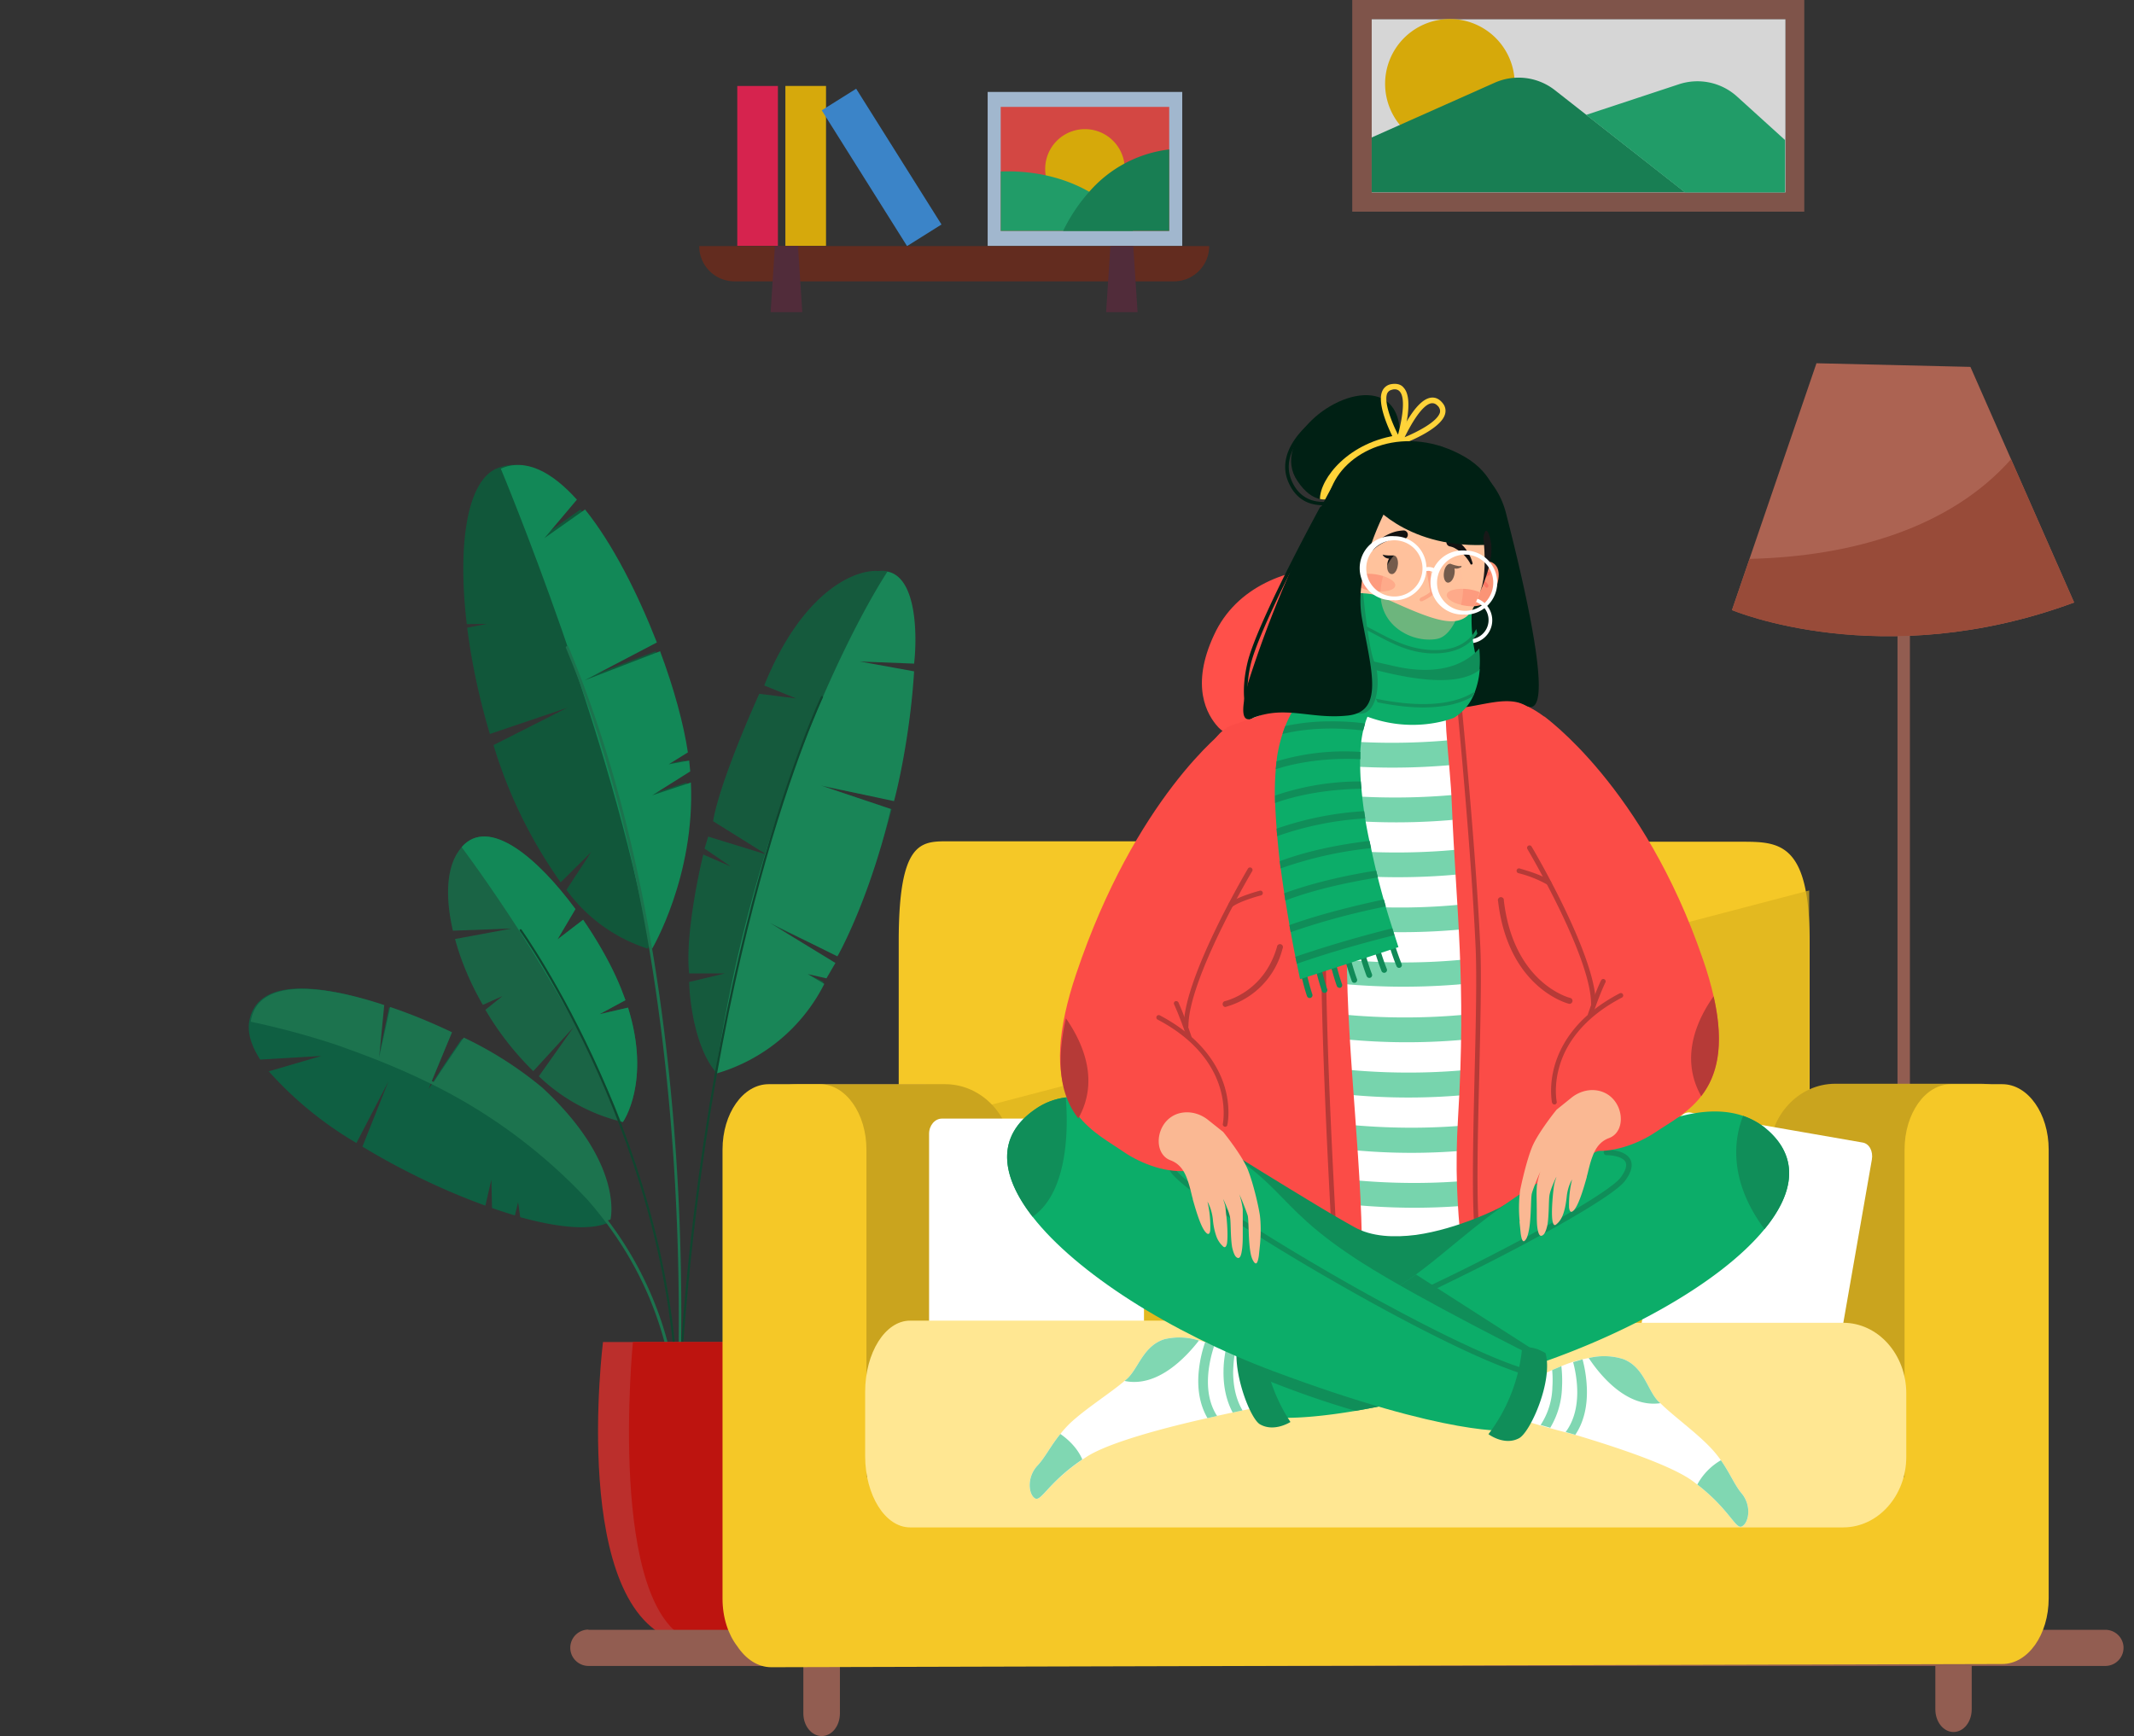 <?xml version="1.0" encoding="utf-8"?><!--Generator: Adobe Illustrator 15.0.0, SVG Export Plug-In . SVG Version: 6.00 Build 0)--><!DOCTYPE svg PUBLIC "-//W3C//DTD SVG 1.1//EN" "http://www.w3.org/Graphics/SVG/1.1/DTD/svg11.dtd"><svg xmlns="http://www.w3.org/2000/svg" width="998" height="812"><rect width="100%" height="100%" fill="#333333" stroke="none"/><g opacity=".7"><path fill="#03673D" d="M321 366l-18 6 17.7-11.2-.5-5.1-9.6 1.8 9-5.6a257 257 0 00-13-47.3l-35.3 13.6 33.8-17.7c-8.9-23-20.7-46.2-33.6-62.2l-19 13.4 15.2-18c-11.7-13-24-19.6-35.6-14.5-14 6.3-18.1 36.4-13.8 72.7l9.5-.1-9.3 1.8c2 16 5.6 33 10.6 49.7l36.3-12.3-34.6 17.5a221.4 221.4 0 0031.4 64.2l14.3-14.2-11.6 17.7a75.5 75.5 0 0038 27.5s20.2-33.9 18.2-77.7z"/><path fill="#04AD66" d="M305 443.7s20.1-33.9 18.1-77.7l-18.1 6 17.8-11.2-.5-5.1-9.6 1.8 9-5.6c-2-13.4-6.6-30.2-13-47.3l-35.3 13.6 33.8-17.7c-9-23-20.7-46.2-33.6-62.2l-19 13.4 15.2-18c-11.7-13-24-19.6-35.6-14.5 0 0 52.6 125.6 69.8 224.2l1 .3z"/><path fill="#10794D" d="M293.7 471.3l-13.5 3.1 12.3-6.6c-1.3-3.6-2.8-7.4-4.6-11.3-3.7-8-9-17.3-15.2-26.3l-12 9.2 8.4-14.2c-18.7-25.3-43.3-45.9-55.4-25.9-5 8.2-5.3 21.3-1.9 36l27.5-1-26.5 4.9c2.7 10 7.1 20.6 13 30.8l9.2-4.1-8 6.4a137.1 137.1 0 0022.4 28.7l18.9-20.6-16.3 23a85 85 0 0039.3 21.4s13.3-18.7 2.4-53.5z"/><path fill="#04AD66" d="M290.3 524.5l1 .3s13.3-18.7 2.4-53.5l-13.4 3.1 12.2-6.6c-1.3-3.6-2.8-7.4-4.6-11.3-3.7-8-9-17.3-15.2-26.3l-12 9.2 8.4-14.2c-17.6-23.9-40.5-43.5-53.2-29 10.2 13.8 53 73.2 74.4 128.3z"/><path fill="#007248" d="M252.3 509.6c-7.4-7-20.8-15.8-36.3-23.7a579.1 579.1 0 00-15.6 23.6l10.6-26.1c-9.3-4.6-19.2-8.8-29-12.3l-5.3 25.3 2.5-26.3c-30.5-10.3-59-12.6-62.6 7.5-1 5.5 1 11.7 5.1 18l28.6-1.7-24.6 7.2a170 170 0 0041 33.5l14.9-28.7-12.1 30.4c18.1 11 38.6 20.8 57.5 27.6l2.8-12.2.3 13.3c3.6 1.3 7.2 2.4 10.7 3.5l1.5-6.2 1 7c17.4 4.8 32.1 6.3 40.6 2.8 0 0 6.7-26.4-31.6-62.5z"/><path fill="#096B42" d="M357.4 320.6c18.2-45 43.2-54.4 53.4-53.5 17-2.2 17.9 27.3 16.2 42.4h-25.6l25.6 5a236 236 0 01-10 59.6l-31.8-6.2 31.8 10.6c-8 30.3-20.1 58.3-25.1 68.5l-32.3-15 30.6 18.4-3.9 6.7-8.9-1.7 7.8 3.9a79 79 0 01-50.7 41.8c-9.3-11.2-12-32.5-12.2-41.8l16.7-4h-16.7c-1.8-16 3.7-43.7 6.6-55.6l12.9 5.6-12.3-8.4 1.7-5.6 27.3 8.4-25-15.6c2.6-15.6 15.5-46.2 21.6-59.6l17.3 2.2-15-6.1z"/><path fill="#0EA867" d="M385.5 460.2a82.2 82.2 0 01-50.8 42C351.3 387.8 395.2 298 415 267.4c13.7 2.5 14 29.7 12.5 43l-25.4-1 25.4 4.6c-1.7 27.4-7 51.9-9.4 60.7l-34.2-7.3 32.7 11c-7.9 34-19.9 60-25 68.9l-31.5-15.6 30.6 18.7-4.2 7.2-8.8-2 7.8 4.6z"/><path fill="#128E5A" d="M317.6 662.2h-.7.7a.7.7 0 01-1.3 0c-2.6-43-19.6-76-41.6-101.1a253.1 253.1 0 00-72.6-53.9c-16.8-8.3-31.2-13.6-39.5-16.6l-4.7-1.7a369 369 0 00-40.6-11v-.3l.1-.5c3.6-19.3 32-17 62.3-7l-2.4 24.6 5.2-23.7c9.8 3.3 19.6 7.4 28.9 11.8l-9.5 22.8 1 .5c2.8-4.4 8.7-13 14-20.8a173.4 173.4 0 0136.7 23.4c38.6 35.7 31.9 61.7 31.9 61.7l-1.2.4a164 164 0 0132.5 81.5c.2-5.8.5-14 .6-24.4.2-21.5-.1-51.8-2.5-87-4.8-70.3-17.7-160-50.3-238a.7.7 0 011.2-.5c32.7 78 45.7 168 50.4 238.5a1109.7 1109.7 0 011.4 121V662.2z"/><path fill="none" stroke="#014D2D" stroke-linecap="round" stroke-linejoin="round" stroke-miterlimit="10" d="M243.5 435.1s73.4 102.5 73.4 227C328 444.6 384.4 326 384.4 326"/><path fill="#F52D29" d="M341 627.7h-59s-15.8 125.5 35.1 140c51 14.6 23.8-140 23.8-140z"/><path fill="#F80700" d="M351.3 627.7H296s-12.5 125.5 27.6 140c63.9 7.2 27.6-140 27.6-140z"/></g><g opacity=".8"><path fill="#FF1F55" d="M363.8 40.2h-19V115h19v-75z"/><path fill="#FFC702" d="M386.3 40.2h-19V115h19v-75z"/><path fill="#3D99EE" d="M400.4 41.5l-16.1 10.1 39.9 63.5 16.1-10.1-39.9-63.5z"/><path fill="#6F2A1A" d="M549 131.6H343.5a16.5 16.5 0 01-16.5-16.5h238.5a16.5 16.5 0 01-16.5 16.5z"/><path fill="#BDD8F5" d="M552.9 43h-91V115h91V43z"/><path fill="#FB4C47" d="M546.8 50H468v58h78.8V50z"/><path fill="#FFC700" d="M507.4 97.6a18.6 18.6 0 100-37.2 18.6 18.6 0 000 37.2z"/><path fill="#1DB776" d="M529.9 108H468V80.2c10.7-.4 26.5 1 41.4 9.5 8 4.6 15 10.8 20.5 18.3z"/><path fill="#11915B" d="M546.8 69.9V108h-49.6a79.3 79.3 0 0112.2-18.3 58.7 58.7 0 0137.4-19.8z"/><path fill="#592A3C" d="M375.2 146h-14.8l2-30.9h10.8l2 30.9zM532 146h-14.7l2-30.9H530l2 30.9z"/><path fill="#925C50" d="M844 99H632.4V0h211.4v99zm-202.5-9.1H835V9H641.5v80.8z"/><path fill="#FFF" d="M834.9 9H641.5V90H835V9z"/><path fill="#FFC700" d="M684.5 68.8a30.3 30.3 0 10-13.8-59 30.3 30.3 0 0013.8 59z"/><path fill="#11915B" d="M641.5 64.3L699 38.7a27.5 27.5 0 0128.2 3.5L788 89.9H641.5V64.3z"/><path fill="#1DB776" d="M741.9 53.7l43.3-14.3a27.6 27.6 0 0127.1 5.7l22.5 20.4V90H788l-46.1-36.2z"/></g><path fill="none" stroke="#925D51" stroke-width="5.8" stroke-miterlimit="10" d="M890.3 286.8v412.1"/><path fill="#AC6352" d="M810 285.3s70.1 29.8 160-3.5l-48.5-110.2-72-1.7L810 285.3z"/><path fill="#984B39" d="M940.5 214.8c-28.3 32-74.2 45.5-122.3 46.6l-8.2 24s70.1 29.7 160-3.6l-29.5-67z"/><path fill="#925D51" d="M275.2 762.3h709.4c4.7 0 8.5 3.8 8.5 8.4 0 4.7-3.8 8.5-8.5 8.5H275.2a8.5 8.5 0 110-17z"/><path fill="#F5C827" d="M630.5 393.7a16 16 0 00-2.4-.2H443.3c-12.7 0-23 0-23 46.8v251c0-6.3 3.2-4.5 8.3-1.7 4 2.2 9.2 5 14.9 5H628c1.7 0 3.5-.3 5.1-.7h180.9a57 57 0 0020.6-5c7.1-2.8 11.7-4.5 11.7 1.7V440.3c0-46.6-14.4-46.6-32.1-46.6H630.5z"/><path fill="#DCB21D" d="M435 524.2V691c0-12 9.4 3.4 21 3.4h165.7c8.4 0 15.6-8.1 19-8v4.6c0-2.3.3-3.6.9-4.2.6.6 1 2 1 4.2v-4.5c3.2-.2 10.4 8 18.7 8h164.2c11.4 0 20.6-15.5 20.6-3.5V424.1v-7.6L435 524.2z" opacity=".7"/><path fill="#EBAFB2" d="M453.5 648.1c0 17-9.7 30.6-21.6 30.6h-47.5c-12 0-21.6-13.7-21.6-30.6V538c0-17 9.7-30.7 21.6-30.7h47.5c12 0 21.6 13.7 21.6 30.7V648z"/><path fill="#CAA41E" d="M473.3 660.3c0 18.4-14 33.3-31.4 33.3h-69c-17.2 0-31.3-14.9-31.3-33.3V540.4c0-18.4 14-33.3 31.4-33.3h69c17.2 0 31.3 15 31.3 33.3v120zM957.1 660.6c0 18.5-13.8 33.4-30.9 33.4h-68c-17 0-30.9-15-30.9-33.4V540.3c0-18.4 13.8-33.4 31-33.4h67.9c17 0 30.9 15 30.9 33.4v120.3z"/><path fill="#925D51" d="M392.8 801.4c0 5.9-3.8 10.6-8.5 10.6s-8.6-4.7-8.6-10.6v-36.6c0-5.8 3.9-10.6 8.6-10.6 4.7 0 8.5 4.8 8.5 10.6v36.6zM922.1 799.5c0 5.9-3.8 10.6-8.5 10.6s-8.5-4.7-8.5-10.6V763c0-5.8 3.8-10.6 8.5-10.6s8.5 4.8 8.5 10.6v36.6z"/><path fill="#F5C827" d="M936.4 507.1h-24c-12 0-21.7 13.7-21.7 30.6V691H405.2V537.7c0-16.9-9.7-30.6-21.7-30.6h-24c-12 0-21.6 13.7-21.6 30.6v210c0 8.8 2.6 16.7 6.9 22.3 4 6 9.6 9.8 15.9 9.8l575.7-1.5c12 0 21.7-13.7 21.7-30.7V537.7c0-16.9-9.7-30.6-21.7-30.6z"/><path fill="#FFF" d="M529 523.2h-88.5c-3.3 0-6 3.2-6 7.1v103.2c0 3.9 2.7 7 6 7H529c3.3 0 6-3.1 6-7V530.3c0-4-2.7-7.1-6-7.1zM871.1 534.4l-80.4-14c-3-.6-6 2.1-6.8 6l-17.8 101.8c-.6 4 1.3 7.5 4.4 8l80.4 14c3 .6 6-2.1 6.7-6l17.8-101.8c.7-3.9-1.2-7.5-4.3-8z"/><path fill="#FFE792" d="M862 714.4c16.3 0 29.5-14.8 29.5-33v-29.7c0-18.2-13.2-33-29.5-33H633.7c-1.7-.7-3.4-1-5.2-1H425.6c-11.6 0-21 15-21 33.3v30c0 18.4 9.4 33.4 21 33.4H862z"/><path fill="#FF504A" d="M577.7 344c-3-.2-5.8-1.6-7.9-3.8-5.4-5.8-13.2-19.4-2-43.3 20.6-44.7 96.3-38 114.3-5.6 12.9 23.1 25.6 27.7 18.7 34.7-6.6 6.7-85.4 21-123 18z"/><path fill="#FFF" d="M711 612.5h-.2c-16.3 2.4-33 4.6-49.6 5.9l-2.8.2a312.5 312.5 0 01-52.8-.3c-5.7-.6-11.4-1.3-17-2.4a23.6 23.6 0 01-19.2-27 411.1 411.1 0 004.4-38.4c.8-12.4 1-23.8 1.2-34.1v-2.6-1.2-1.7-1.2-2.4-7.7c0-7.9 0-15 .4-21.1v-.9l.2-3.8.2-3.6a431.7 431.7 0 00.2-17.2c0-2.6 0-5-.2-7.3l-.2-2.4a1002.5 1002.5 0 00-.5-6l-.1-1.1v-.3l-.2-1.5a293.7 293.7 0 01-.4-4.1l-1.3-13-.5-4.1a2266.8 2266.8 0 01-1.2-11c-2.5-21.4-4.8-42-4-48.5 1.5-11.2 56.1-41 56.1-41l32.8-1s46 18.5 54.6 29.7l.1.2c2 2.6 3.1 6.3 3.8 10.8.7 4 .9 8.6.8 13.8 0 3.7-.2 7.7-.4 12-.2 4.5-.6 9.2-1 14.2 0 1.5-.2 3-.3 4.4l-.4 4.6a1622.4 1622.4 0 00-.7 11.2l-.2 2.7a134.7 134.7 0 00-.2 3.4l-.1 1.7-.1 1.7-.2 3.3a201.2 201.2 0 00-.2 5V433l-.1 2.8v3.1a120.4 120.4 0 00-.1 4.3v1.5a468.5 468.5 0 00.1 11.8l.1 3.9a978.7 978.7 0 00.4 9.7v3.3l.3 4.1a131.8 131.8 0 001 13l.4 2.8.2 1.7.2 1.2.5 4.3.1.5.3 2.2.7 4.4.2 1.3 1.3 7.9.2 1.4.6 3.2a1057.5 1057.5 0 006.9 36.3l5.5 26.4c3 13.3-6 26.3-19.5 28.3z"/><path fill="#1DB776" fill-opacity=".6" d="M714.8 352.4a306.8 306.8 0 01-72.8 6.5c-27.2-.8-44.8-4.8-45.6-5l1.3-5.6 1.3-5.6c.3 0 17.7 3.9 43.6 4.6 17.5.5 41.8-.4 68.3-6l.1.3c2 2.6 3.1 6.3 3.8 10.8zM715.6 366.2c0 3.7-.2 7.7-.4 12a304.7 304.7 0 01-120.6.8l2.7-11.2c.1 0 17.5 4 43.5 5 19 .7 45.7 0 74.8-6.6zM714.2 392.4c0 1.5-.2 3-.3 4.4l-.4 4.6-.2 3a303.5 303.5 0 01-75.1 5.5c-27.1-1.3-44.7-5.6-45.4-5.8l2.7-11.2c.2 0 17.5 4.2 43.5 5.5 19 .9 46 .3 75.2-6zM712.4 418.7l-.1 1.7-.1 1.7a281.6 281.6 0 00-.4 8.2v.4a302.1 302.1 0 01-75.5 4.7c-27.1-1.6-44.6-6-45.4-6.2l3-11.2s4.5 1.1 12 2.4a294.7 294.7 0 00106.4-1.6zM592.1 443l-1.5 5.7 1.5-5.6zm119.6 10l-.1-8.2c-29.7 6-57 6-76.1 4.6-26-1.8-43-6.3-43.4-6.3l-1.5 5.6-1.5 5.5a314 314 0 00122.6 2.4V453zM712.8 482.4a297.8 297.8 0 01-80.3 4c-27-2-44.5-6.9-45.2-7l1.5-5.7 1.6-5.5c.3 0 17.4 4.7 43.3 6.8 19.6 1.5 47.8 1.7 78.5-4.3l.1 2.8.2 4.1.3 4.8zM716 507.7a294.2 294.2 0 01-85.4 4.3c-27-2.4-44.4-7.4-45.2-7.6l3.3-11.1c.1 0 17.2 4.9 43.2 7.2 20.4 1.8 50.1 2.3 82.4-4.2l.5 4.3.1.5.3 2.2.7 4.4zM720.2 532.9a289.7 289.7 0 01-91.6 4.6 259 259 0 01-45-8l3.3-11.1c.2 0 17.2 5 43.2 7.6 21.6 2.1 53.6 2.9 88-4.5l2.1 11.4zM725.1 557.8c-23 5.3-45 7.1-64 7.1a315.4 315.4 0 01-79.3-10.4l1.7-5.5 1.7-5.5c.3 0 17.2 5.2 43.1 8 23 2.5 57.6 3.6 94.5-5l2.3 11.3z"/><path fill="#FB4C47" d="M636.9 597c1-47.8-7.1-103.4-7-151.1 0-42.9 3.2-85.4 3.1-128.2-10.2.8-14.6 2.5-14.6 2.5s-9.7 8.4-41.5 18.7c-30 9.8-24.4 120.5-22.6 182.4 1.8 62 1 101.3 60 108.8l16.3 1.9c0-14.2 6-20.9 6.3-35z"/><path fill="#B63A37" d="M573 471a1.4 1.4 0 01-.3-2.7c.7-.2 18.4-4.2 24.5-25.4a1.4 1.4 0 112.6.8A37.8 37.8 0 01573 471zM624.4 587.5a1 1 0 01-1.1-1c-4.7-85.5-8.5-169-2.7-251.6 0-.6.6-1 1.2-1s1 .6 1 1.2c-5.8 82.3-2 165.8 2.7 251.3a1 1 0 01-1 1.1h-.1z"/><path fill="#FB4C47" d="M739.1 382.3c1.5-44.1-19.8-55.8-62.2-62.1l-.5-.1c-.7 7.3-.4 14.7 0 22 .8 11.6 2.2 23.2 2.6 34.8 2 48.6 6.8 81.7 2.9 145.5-3 48 4.7 73.1 6 109.5 24.1-3.7 43-13.5 54.7-33.4 21.9-37.3-4.9-172.1-3.5-216.2z"/><path fill="#B63A37" d="M734.2 469.5h-.4c-.2 0-28.4-7-33.2-48a1.4 1.4 0 112.7-.3c4.6 39 30.9 45.6 31.2 45.6a1.4 1.4 0 01-.3 2.7zM691.2 579.7a1 1 0 01-1.1-1c-2-12-1.2-44.4-.5-75.7.6-23.8 1.1-46.3.5-59.9-2.1-45.9-8.4-110-8.4-110.6a1 1 0 112.1-.2c0 .6 6.4 64.8 8.5 110.7.6 13.6 0 36.2-.5 60-.8 31.2-1.5 63.5.4 75.4a1 1 0 01-1 1.3z"/><path fill="#002014" d="M652.6 219l-20.8 7.6s-6.3 8.6-14.5 6.8c-3.3-.7-6.9-3-10.5-8.4-12.7-18.4 18-44 36.4-39.7 9 2.1 11.4 10.3 11.6 18 .1 8-2.2 15.7-2.2 15.7z"/><path fill="#FFD339" d="M652.6 219l-20.8 7.6s-6.3 8.6-14.5 6.8c0-9.5 13.4-27 37.5-30 .1 8-2.2 15.6-2.2 15.6z"/><path fill="#FFD339" d="M652.3 182.1c-.4 0-.8 0-1.3.2-1 .2-1.7.7-2.2 1.6-1.8 4 2.1 13.7 5 19.4 1.7-6.3 3.8-16.9.8-20.2a3 3 0 00-2.3-1zm1.8 26c-.5 0-1-.3-1.2-.7-1-1.8-9.6-17.7-6.4-24.6a5.5 5.5 0 014-3.1c3.3-.6 5.1.5 6 1.7 5.2 5.7-.5 23.8-1.2 25.8a1.3 1.3 0 01-1.2.9z"/><path fill="#FFD339" d="M669.9 188.6h-.4c-4.4.6-9.7 10-12.6 15.9 6-2.5 15.2-7.2 16.5-11.5.2-1 0-1.8-.6-2.7-1-1.2-1.9-1.7-2.9-1.7zm-15.5 19.6a1.3 1.3 0 01-1.2-1.8c.9-2 8.3-19.4 16-20.4 1.5-.2 3.6.1 5.6 2.7a5.5 5.5 0 011 5c-2 7.3-19 13.7-21 14.4h-.4z"/><path fill="#002014" d="M615.7 236.1c-4.5-.6-9.6-3-12.8-9.8-7.6-15.8 10.5-29.1 10.7-29.3a.8.8 0 011 1.4c-.2 0-17.2 12.6-10.2 27.2 6.2 13 20 8.4 20.5 8.2.4-.1.9.1 1 .6.2.4 0 .9-.5 1 0 0-4.5 1.5-9.7.7zM676.1 238.1s8.2 34.2-3.1 56.3c-11.3 22-22.7 28.1-6.4 35 16.2 6.8 34.6-6.2 47 .6 15 8.2-1.8-60.8-9.3-90-7.6-29.8-44-33.1-44-33.1l15.8 31.2z"/><path fill="#002014" d="M697.7 262.6s14.5-33.2-12.8-49c-27.2-15.6-54.8-3.8-62.1 14.3-7.3 18 3.9 29.9 3.9 29.9l71 4.8z"/><path fill="#FBB990" d="M651 333c7.8 2.1 11-1.4 13.4-4l1.6-14 1-8.3.1-1.2-3.6-.4-26.7-7.7-3.6 17-1.7 8c3.4 3.2 8 7.4 19.4 10.6z"/><path fill="#181818" d="M666 315c-8.3 3.7-24.6 2-32.8-.6l3.6-17 26.7 7.7 3.6.4-.2 1.2-1 8.2z"/><path fill="#FB9476" d="M687.8 262.9s15.8-4.7 12.7 9.3c-3.4 15.5-16 11-18.2 10l5.5-19.3z"/><path fill="#FFF" d="M676.4 288.5a10.8 10.8 0 1014.7-8.4c-.8.2-1 .8-1 1.4a9 9 0 11-7.6.8c-.5-.4-.9-.8-1.2-1.3l-1.2.9c-2 1.6-3.3 3.9-3.7 6.6z"/><path fill="#FA7764" d="M689.6 277.7h-.1a.9.9 0 01-.7-1 14 14 0 017-9.3.9.9 0 01.7 1.6c-.1 0-4.4 2.1-6 8-.1.5-.5.8-1 .7z"/><path fill="#FA7764" d="M695.2 274.9a.8.8 0 01-.6-.4s-1-1.8-2.6-1.8a.9.9 0 110-1.7c2.5 0 4 2.5 4 2.6a.9.9 0 01-.8 1.3z"/><path fill="#FFC29C" d="M696.5 261a92.2 92.2 0 01-7.2 22.7c-7 15-17 26-25 26.9a32.8 32.8 0 01-34.2-21.3 39.8 39.8 0 01-3.2-11.5c-2-17.2 2.3-41.7 2.3-41.7 10.4-15.5 32.8-11.4 45.8-9.2 13 2.1 26 8.5 21.5 34z"/><path fill="#FB9476" d="M660.8 301.7c-2.8-.4-4.4-1.7-4.5-1.7a.9.9 0 011-1.4s1.5 1.1 4 1.4a10 10 0 004.1-.3c.5-.1 1 .1 1.1.6.2.4 0 .9-.5 1 0 0-2 .8-5 .4h-.2z"/><path fill="#108A57" d="M612.4 466.8c-.5 0-1-.4-1.2-1-1.9-5.7-3.2-12.2-3.2-12.5a1.3 1.3 0 012.5-.5s1.4 6.6 3.2 12.2a1.3 1.3 0 01-1.3 1.8zM619.4 464.4c-.5 0-1-.3-1.2-.9-2-5.7-3.3-12.2-3.4-12.4a1.3 1.3 0 012.6-.6s1.4 6.6 3.3 12.2a1.3 1.3 0 01-1.3 1.7zM626.4 462c-.5 0-1-.3-1.2-.8-2-5.7-3.5-12.2-3.6-12.4a1.3 1.3 0 012.6-.6s1.5 6.6 3.4 12.1a1.3 1.3 0 01-1.2 1.8zM633.4 459.7c-.6 0-1-.3-1.2-.8-2.1-5.7-3.7-12.1-3.8-12.4a1.3 1.3 0 112.6-.6s1.6 6.5 3.6 12a1.3 1.3 0 01-1.2 1.8zM640.4 457.4c-.6 0-1-.3-1.3-.9-2.1-5.6-3.8-12-3.8-12.3a1.3 1.3 0 112.5-.6s1.7 6.5 3.8 12a1.3 1.3 0 01-1.2 1.8zM647.3 455c-.5 0-1-.3-1.2-.8-2.2-5.6-4-12-4-12.3a1.3 1.3 0 012.5-.6s1.8 6.5 4 12a1.3 1.3 0 01-1.3 1.7zM654.3 452.7c-.5 0-1-.3-1.2-.8-2.3-5.6-4.1-12-4.2-12.2a1.3 1.3 0 112.5-.7s1.9 6.4 4.1 11.9a1.3 1.3 0 01-1.2 1.8z"/><path fill="#0CAD69" d="M692 313.3a37.8 37.8 0 01-3.1 12.4 23 23 0 01-8.9 10s-20.3 8.7-44.2-2a66.4 66.4 0 01-7.8-4 31.3 31.3 0 01-15.8-25.3c-.5-5.8.5-11.2 1.6-15.3l.2-.8c1.2-4.2 2.5-7 2.5-7S622 279 629 278c2.7-.4 5.7-.7 8.6-.5 3.4.2 6.8.8 10 2.3 22.7 10.3 34.2 15 40.7 6a75 75 0 003.7 27.5z"/><path fill="#108E59" d="M690.9 296.4l-1 1.4c-3 3.6-8.5 7.8-19 7.8h-2c-10.1-.5-18-4.7-25.7-8.8-9.2-4.8-17.8-9.4-29.3-7l-.1-.7-.2-.8h.4c11.8-2.4 20.6 2.3 29.9 7.2 7.5 4 15.3 8 25.1 8.5 9 .5 15.5-2 19.6-7 .8-1 1.4-2 1.8-2.8l.5 2.2zM689.9 323.3l-1 2.4a38.7 38.7 0 01-13.6 4.5c-3 .4-6.3.7-9.7.7-4.5 0-9.3-.4-14.5-1.2a155.8 155.8 0 01-28.9-7.3l.5-1.4c.2 0 13.3 5 28.7 7.2 12.2 1.8 28 2.2 38.5-4.9z"/><path fill="#0CAD69" d="M654 443l-46 15-1.5-7.2-.7-3.3a694.3 694.3 0 01-7.3-44.7 370.4 370.4 0 01-2.3-30.7 133.4 133.4 0 011.1-18.5 68.7 68.7 0 013.8-14c8.5-21.4 25.2-25.6 25.2-25.6 12.4 1.2 17.9 14.4 17.9 14.4a23 23 0 00-5.8 10l-.9 3.3a60.9 60.9 0 00-1.4 13.4 119.3 119.3 0 00.6 13.8 193.1 193.1 0 004.5 27.8 356.2 356.2 0 0010 37.5l1 3.2 1.8 5.6z"/><path fill="#108E59" d="M638.4 338.4l-.9 3.3c-8.1-1-22.9-2-37.7 1.6.4-1.3.8-2.6 1.3-3.7 7.4-1.6 14.5-2.2 20.3-2.2 7-.1 12.9.4 17 1zM636.2 351.7v3.4c-9.8-.5-25 0-39.6 4.7l.4-3.7a110 110 0 0139.2-4.4zM636.7 368.9c-10.4.2-26 1.5-40.4 6.7v-3.5a122.8 122.8 0 0140.1-6.6l.3 3.4zM638.5 382.8a149 149 0 00-41.2 8.3l-.3-3.5a151 151 0 0141-8.2l.5 3.4zM641.2 396.7a181.1 181.1 0 00-42.3 9.5l-.4-3.4c15-5.6 31.1-8.2 42-9.5l.7 3.4zM644.4 410.4c-11 1.8-28 5-43.3 10.8l-.5-3.4c15.3-5.6 32-8.9 43-10.6l.8 3.2zM648 424a334.4 334.4 0 00-44.4 12l-.6-3.3c16-5.7 33.4-9.7 44.2-12l.9 3.3zM652.1 437.4c-10.4 2.6-28.9 7.5-45.6 13.4l-.7-3.3a574.4 574.4 0 0145.3-13.3l1 3.2z"/><path fill="#128E5A" d="M635.8 333.8a5.7 5.7 0 01-4.1-2c-8-8.6-10-42.2-10-42.2s3-7.3 7.2-11.6c2.7-.4 5.7-.7 8.6-.5.6 6.3 2.8 26.5 5.2 32 2.9 6.4 2.5 24.8-7 24.3z"/><path fill="#108E59" d="M692 313.3c-11.6 9-36.8 3.8-59.8-3a93 93 0 00-19.8-3.7l-.2-2.2c10 .6 23.4 3.4 40 7.2 24.6 5.6 35.8-3.8 39.6-8.3.3 3.2.4 6.6.1 10z"/><path fill="#181818" d="M675.3 267.7c-.4 2.5.4 4.6 1.7 4.8 1.4.2 2.8-1.6 3.2-4a7 7 0 000-2.6c2.3.4 3.4-1 3.4-1a16.3 16.3 0 01-5.2-1.2c-1.4-.2-2.8 1.6-3.1 4zM678.4 263.7z"/><path fill="#FD9B7E" d="M692 277c-.8 2.3-1.7 4.5-2.7 6.7l-3.5-.3c-5.4-.7-9.5-3.1-9.2-5.3.3-2.1 5-3.2 10.3-2.5 2 .3 3.7.8 5.2 1.4zM652.5 274c-.3 2.1-5 3.2-10.4 2.5-5.5-.8-9.7-3.2-9.4-5.4.4-2.1 5-3.3 10.5-2.5 5.4.8 9.6 3.2 9.3 5.3z"/><path fill="#FBB990" d="M630 260.2c.3-2-.6-4.1-2.3-5.3-4.1-3-9.7-4.8-12.5.7-5 10.2 4.2 24 12.3 22.1l2.5-17.5z"/><path fill="#FB9476" d="M631.7 277a8.7 8.7 0 01-2 1.4c-.8.5-1.7.9-2.5 1l-.3-1.6a8.5 8.5 0 004-2c.3-.3.7-.3 1 .1.1.4 0 .9-.2 1.2zM623.9 270.6a.9.9 0 01-.8-.8c.2-7-4.2-10.6-4.2-10.6a.9.9 0 011-1.4c.3.2 5.2 4.2 5 12 0 .5-.4.9-1 .8z"/><path fill="#FB9476" d="M618.4 265.8a.9.9 0 01-.4-1.5s2.5-2.1 5.2-1.4c.4.1.7.6.6 1-.1.5-.6.8-1 .6-1.9-.4-3.7 1-3.7 1.1-.2.2-.5.2-.7.2zM669 277zm-4.4 4.3a.9.9 0 01-.7-.8c0-.3.2-.7.5-.9 2.1-1 4.2-2.3 4.5-2.8l-1.8-10.1c-.1-.5.2-1 .6-1 .5 0 1 .2 1 .7l2 10.2c0 .5.3 1.8-5.6 4.6h-.5z"/><path fill="#181818" d="M653.7 264.5c-.3 2.4-1.7 4.3-3 4-1.4-.1-2.3-2.3-1.9-4.7.1-1 .4-1.8.8-2.5-2.4-.2-3-1.9-3-1.9 1.5.5 3.7.4 4.7.4h.6c1.3.1 2.2 2.3 1.8 4.7zM651.9 259.7h-.6.6z"/><path fill="#111" d="M687.7 263.8a17.4 17.4 0 00-7-7.2c-.9-.6-1.9-.9-2.9-1.1a2 2 0 111.3-3.8 16.1 16.1 0 016.3 5 19.2 19.2 0 013.3 6.8.6.6 0 01-1 .4zM641.3 256.5a21 21 0 0110.5-7.6c1.5-.5 3-.7 4.6-.8a2 2 0 110 4h-.2a14.4 14.4 0 00-7.3.9 19.6 19.6 0 00-6.7 4.2.6.6 0 01-.9-.7z"/><path fill="#002014" d="M640.4 234.2s16 21.8 53.2 20.7c20-.6 2.6-31.9-27.3-33.7-29.9-1.7-26 13-26 13z"/><path fill="#181818" d="M693.7 251.5s2.2 16.6-1.6 25.5c0 0 7.2-14.9 5-24.3s-3.4-1.2-3.4-1.2z"/><path fill="#002014" d="M650.4 234.2s-17.8 30.3-13.5 54.8c4.4 24.4 10.7 44-6.8 45.7-17.4 1.8-28.9-5-44.4 1.2l-.5.2-1 .3c-2.8.3-3.3-3.2-2.3-9.2l1.6-7.2a525.3 525.3 0 0139.3-92.1c16-26.3 51.8-19 51.8-19l-24.2 25.3z"/><path fill="#002014" d="M618.8 238c-.1.4-9.2 17-18 34.9-7.1 14.5-14 29.9-15.9 37.9-.8 3.4-1.2 6.5-1.4 9.2a33 33 0 002.2 15.9l-.5.2-1 .3c-.8-1.6-1.9-4.6-2.3-9.2-.4-4.2-.2-9.8 1.4-16.8 4-18 32.8-70.9 34-73.1l.4-.4h.8c.4.3.5.8.3 1.2z"/><path opacity=".4" fill="#FFC29C" d="M671.4 255s-19.3-6-24.8 15.3 13.5 30.9 25.6 28.5c12.1-2.3 20.1-40.2-.8-43.9z"/><path fill="#FFF" d="M652.1 252.7a13.1 13.1 0 100 26.3 13.1 13.1 0 000-26.3zm0 28a15 15 0 110-29.9 15 15 0 010 30zM685.2 259.4a13.1 13.1 0 100 26.3 13.1 13.1 0 000-26.3zm0 28a15 15 0 110-29.9 15 15 0 010 30z"/><path fill="#FFF" d="M671.1 268.6c-1.6-2.4-4.5-1.4-4.6-1.3l-.6-1.7c1.5-.6 4.9-.9 6.8 2l-1.6 1z"/><path fill="#108E59" d="M694.9 611.7c-4.2 3-9.9 12-19.8 15.1C619 644.7 566.5 610 566.5 610c-3-15.4-1.2-32.9 4-39.3-1.6-2.2-.5-5-.5-5L545.2 520c.6.4 38.8 24.5 67.1 41.6 8.2 5 15.6 9.3 21 12.3 8.1 4.6 18.6 5 28.9 3.7 20-2.8 39.1-12.7 39.1-12.7s47.9-28.2 60-27.2c9.3.8-24.6 52.5-66.4 74.1z"/><path fill="#FFF" d="M589 658.1l-7.9 1.6a605.5 605.5 0 00-16.5 3.6c-19.7 4.4-45.8 11.3-56.3 18l-2 1.3c-16 10.8-19.4 20-22.3 18.2-3.1-2-3.8-10 1.2-15.3 3.5-3.7 6-9 10.7-14.8a53 53 0 014.3-4.8c7.4-7 19.2-14.4 25.7-20l1.2-1c5.4-5 7.5-15.3 17.4-18.5a30 30 0 0116.2.6 60.5 60.5 0 0112.5 4.6l4.2 2.1 4.8 2.7 6.9 21.7z"/><path fill="#80D7B2" d="M560.7 627c-5.9 7.6-19.3 22.2-34.8 18.9l1.2-1c5.4-5 7.5-15.3 17.4-18.5a30 30 0 0116.2.6zM506.2 682.6c-16 10.8-19.3 20-22.2 18.2-3.1-2-3.8-10 1.2-15.3 3.5-3.7 6-9 10.7-14.8 4 2.8 8.1 6.8 10.3 12zM581.1 659.7l-4.6 1c-2.9-5.4-4.4-11.9-4.3-19.3 0-3.7.5-7.1 1-9.8l4.2 2.1c-.4 2.3-.6 5-.7 7.8 0 5.9 1 12.5 4.4 18.2zM567.9 629.3l-4.3-1.5c-1 2.8-2.3 7.4-2.9 12.8-1 8.8.4 16.5 4 22.7l4.5-1c-7.5-11.5-3.3-27-1.3-33z"/><path fill="#0CAD69" d="M825.2 574.9c-21 25.7-68.5 52-119.2 67.3a725.4 725.4 0 01-45.6 12.3c-10.2 2.4-19 4.1-26.5 5.4-29.1 4.9-39.8 2.8-39.8 2.8s-18-5.8-10.3-35c0 0 34-7.8 60.5-20.8a114.5 114.5 0 0017.9-10.8c24.5-18 45.5-42.4 100.8-64.5 0 0 28.9-17.6 52.1-9.7 3.5 1.2 6.8 2.9 9.8 5.2 16.8 13.3 14.6 30.4.3 47.8z"/><path fill="#108E59" d="M722 634.4l-11 1.5-66.7-29a114.8 114.8 0 0017.9-10.8l59.7 38.3zM660.4 654.5c-10.2 2.4-19 4.1-26.5 5.4a439.4 439.4 0 01-46.6-16.5l1.6-13.2 71.5 24.3zM825.2 574.9c-17.4-23.4-14-43-10-53 3.4 1.2 6.7 2.9 9.7 5.2 16.8 13.3 14.6 30.4.3 47.8z"/><path fill="#108E59" d="M586.7 636.5c17.7-3.5 54.2-18.4 97.5-39.9 32.5-16 70-36.7 75.7-44.2 3-4 3.9-7.4 2.6-10-2-4-8.3-4.6-11.2-4.7a1.3 1.3 0 000 2.6c2.7 0 7.6.7 8.9 3.2 1 2.1-.7 5.2-2.4 7.4-4.6 6-36 24.3-74.7 43.5-33.3 16.4-76.3 35.5-96.9 39.6l.5 2.5z"/><path fill="#108E59" d="M590.5 624.1a78.7 78.7 0 0013 41s-7.7 5-14.4 1c-5-3.3-14.1-27.9-9.7-40.6 4.5-2.2 8.3-3 11.1-1.4z"/><path fill="#FFF" d="M712.6 664.4a496.8 496.8 0 0024.1 6.7c19.4 5.8 45 14.3 55 21.7l2 1.5c15.3 11.8 18 21.3 21 19.6 3.3-1.8 4.5-9.8-.2-15.4-3.3-3.9-5.4-9.4-9.7-15.5a52.9 52.9 0 00-4-5c-6.9-7.6-18.2-15.6-24.3-21.7l-1.2-1.1c-5-5.3-6.5-15.7-16.1-19.5a30 30 0 00-16.2-.5 57.3 57.3 0 00-12.8 3.8l-4.3 1.8-5 2.4-8.3 21.2z"/><path fill="#80D7B2" d="M743 635.2c5.3 8 17.8 23.4 33.5 21.1a43 43 0 01-1.2-1.1c-5-5.4-6.5-15.7-16.1-19.5a30 30 0 00-16.2-.5zM793.7 694.3c15.3 11.8 18 21.3 21 19.6 3.3-1.8 4.5-9.8-.2-15.4-3.3-3.9-5.4-9.4-9.7-15.5a29.2 29.2 0 00-11 11.3zM720.5 666.5l4.5 1.3a38.7 38.7 0 005.5-19c.2-3.7 0-7-.3-9.8l-4.3 1.8c.2 2.3.3 5 .1 7.9a33.7 33.7 0 01-5.5 17.8zM732.2 669.8l4.5 1.3c4-5.9 5.8-13.5 5.4-22.3a61 61 0 00-2-13l-4.4 1.3c1.6 6 4.7 21.7-3.5 32.7z"/><path fill="#0CAD69" d="M718.3 634.9c5.8 29.6-12.6 34.2-12.6 34.2s-27.2 3.3-110.3-27.8c-48-18-92.1-46-112.5-72.2-15-19.3-17.2-37.7 1.4-50.4 4.3-3 9-4.7 14-5.4 23-3.6 50.2 11.8 50.2 11.8 56 26.7 42 35.9 88.6 65.6 26.7 17 81.2 44.2 81.2 44.2z"/><path fill="#108E59" d="M498.4 513.3c.9 10 2.4 43.5-15.5 55.8-15-19.3-17.2-37.7 1.4-50.4 4.3-3 9-4.7 14-5.4zM714.8 643.4c-17.5-4.7-52.9-22-94.7-46.2-31.3-18.1-67.4-41.2-72.6-49-2.8-4.3-3.4-7.7-2-10.2 2.3-3.8 8.6-4 11.5-4a1.3 1.3 0 010 2.6c-2.9 0-7.8.3-9.2 2.7-1.2 2 .3 5.2 1.8 7.5 4.2 6.3 34.4 26.6 71.7 48.2 32.2 18.7 73.8 40.5 94.2 45.9l-.7 2.5z"/><path fill="#108E59" d="M711.8 630.8a78.7 78.7 0 01-15.7 40s7.4 5.6 14.3 1.9c5.3-2.8 16-26.8 12.4-39.8-4.3-2.5-8-3.4-11-2.1z"/><path fill="#FB4C47" d="M795.6 512.7c-6.2 8-14.8 12.4-21.6 17-16.3 10.9-49.5 17.8-47-19.9 2.5-37.6 31-22.3 10-88.4-8.9-28.3-15-86.4-15-86.4s46.7 32.8 74.4 113.7c2.2 6.3 3.8 12 5 17.3 5.4 23.8 1.3 37.6-5.8 46.7z"/><path fill="#B63A37" d="M795.6 512.7c-10.2-18.1-1.8-36 5.8-46.7 5.4 23.8 1.3 37.6-5.8 46.7zM727 516.6c-.6 0-1-.4-1.2-1 0-.2-1.6-7.9 1.5-18 2.9-9.4 10.4-22.7 30.2-33a1.1 1.1 0 111 2c-19 9.9-26.3 22.6-29 31.5-3 9.6-1.5 17-1.5 17.1a1.1 1.1 0 01-1 1.4z"/><path fill="#B63A37" d="M744 475.6a1.1 1.1 0 01-1.3-1.5c3.7-10.8 6-15.5 6.1-15.6a1.1 1.1 0 112 1s-2.4 4.7-6 15.3c0 .4-.5.7-.9.8z"/><path fill="#B63A37" d="M745.2 470.6c-.6 0-1.1-.5-1.1-1 0-22.1-29.5-72-29.8-72.5a1.1 1.1 0 112-1.1c1.2 2 30 50.9 30 73.5 0 .6-.5 1.1-1.1 1.1z"/><path fill="#B63A37" d="M724.3 414c-.2 0-.4 0-.6-.2a54 54 0 00-13.6-5.4 1.1 1.1 0 11.6-2.2c.4.2 10.2 2.7 14.3 5.8a1.1 1.1 0 01-.7 2z"/><path fill="#FAB893" d="M710.6 571.3l.6 5.8c.5 3.2 1.2 4.9 2.8 1.9.3-.7.6-1.6.8-2.6 1.4-5.8 1-16 1.6-18.2.7-2.6 3.7-9.8 4-10.2-.2.3-1.6 4.7-1.7 7.4-.2 2.6 0 5.7 0 12 0 2.7 0 5.5.4 7.6.5 2.7 1.3 4 3 2.2.7-1 1.2-2.5 1.6-4.4.8-5 .5-11.8 1-14.1.6-3 3-8 3.2-8.3-1 3.2-1 2.8-1.5 7-.3 2.8-1 10.5-.3 13.9.3 1.5.9 2.2 1.8 1.3 1.5-1.2 2.6-3 3.3-5.2.8-2.4 1.2-5 1.5-7.7.5-4.9 2.5-8 2.5-8a49.9 49.9 0 00-1.4 13.2c.3 2 1 2.5 2.3 1.1 2.5-2.8 5-12 6-15.5v-.3l.1-.3.2-.7c.7-2.9 1.4-5.8 2.4-8.4 1.4-3.8 3.6-7 7.7-8.5 9.4-3.5 6.5-21.3-6.7-22.4-3.8-.3-7.6 1-10.6 3.3L728 519c-.3.3-8.8 10.9-11.5 17.5-2.7 6.7-5 17.3-5.6 20.3a64 64 0 00-.2 14.5z"/><path fill="#FB4C47" d="M504 521.5c6.3 8.2 14.9 12.7 21.7 17.4 16.5 11.2 49.8 18.3 47.3-20.3s-31.1-23-10-90.8c9-28.9 10-86.5 10-86.5s-42 31.6-69.8 114.5c-2.2 6.5-3.8 12.4-5 17.8-5.4 24.4-1.3 38.5 5.8 48z"/><path fill="#B63A37" d="M504.3 523.1c10.2-18.1 1.7-36-5.8-46.8-5.4 24-1.3 37.7 5.8 46.8zM573 527c.5 0 1-.4 1-1 .1-.3 1.7-8-1.4-18.1-2.9-9.3-10.5-22.6-30.2-33a1.1 1.1 0 00-1 2c19 10 26.2 22.6 29 31.5 3 9.7 1.5 17.1 1.5 17.2a1.1 1.1 0 001 1.4z"/><path fill="#B63A37" d="M556 486l.4-.1c.6-.2 1-.8.7-1.4-3.6-10.8-6-15.5-6-15.7-.3-.5-1-.7-1.5-.5-.6.3-.8 1-.5 1.5 0 0 2.3 4.8 6 15.4 0 .4.4.7.9.7z"/><path fill="#B63A37" d="M554.7 481c.6 0 1.1-.5 1.1-1.1 0-22 29.5-72 29.8-72.4a1.1 1.1 0 10-2-1.2c-1.2 2.1-30 51-30 73.6 0 .6.5 1.1 1.1 1.1z"/><path fill="#B63A37" d="M575.5 424.4c.3 0 .5 0 .7-.2 3.8-2.9 13.5-5.4 13.5-5.4a1.1 1.1 0 00-.5-2.2c-.4.1-10.2 2.7-14.3 5.8a1.1 1.1 0 00.6 2z"/><path fill="#FAB893" d="M589.3 581.7l-.6 5.8c-.5 3.1-1.2 4.9-2.8 1.9a11 11 0 01-.9-2.6c-1.3-5.8-.9-16-1.5-18.3a112 112 0 00-4-10.1c.2.3 1.5 4.7 1.7 7.4v12c0 2.7-.1 5.5-.5 7.6-.4 2.6-1.3 4-2.9 2.2-.7-1-1.2-2.5-1.6-4.4-.8-5-.5-11.9-1-14.1-.6-3-3-8-3.2-8.3 1 3.1 1 2.8 1.4 7 .4 2.8 1 10.4.4 13.9-.3 1.4-.9 2.1-1.8 1.3a11.7 11.7 0 01-3.3-5.2c-.8-2.4-1.3-5-1.5-7.7-.6-5-2.5-8-2.5-8a49.9 49.9 0 011.3 13.2c-.2 1.9-.9 2.5-2.2 1-2.5-2.7-5-12-6-15.4v-.3l-.1-.3-.2-.7c-.7-3-1.4-5.8-2.4-8.4-1.4-3.8-3.6-7-7.7-8.5-9.4-3.5-6.5-21.4 6.6-22.4 3.9-.3 7.7 1 10.7 3.3l7.3 5.8c.3.3 8.8 10.9 11.5 17.5 2.7 6.7 5 17.2 5.5 20.3.6 3 .8 8.8.3 14.5z"/></svg>